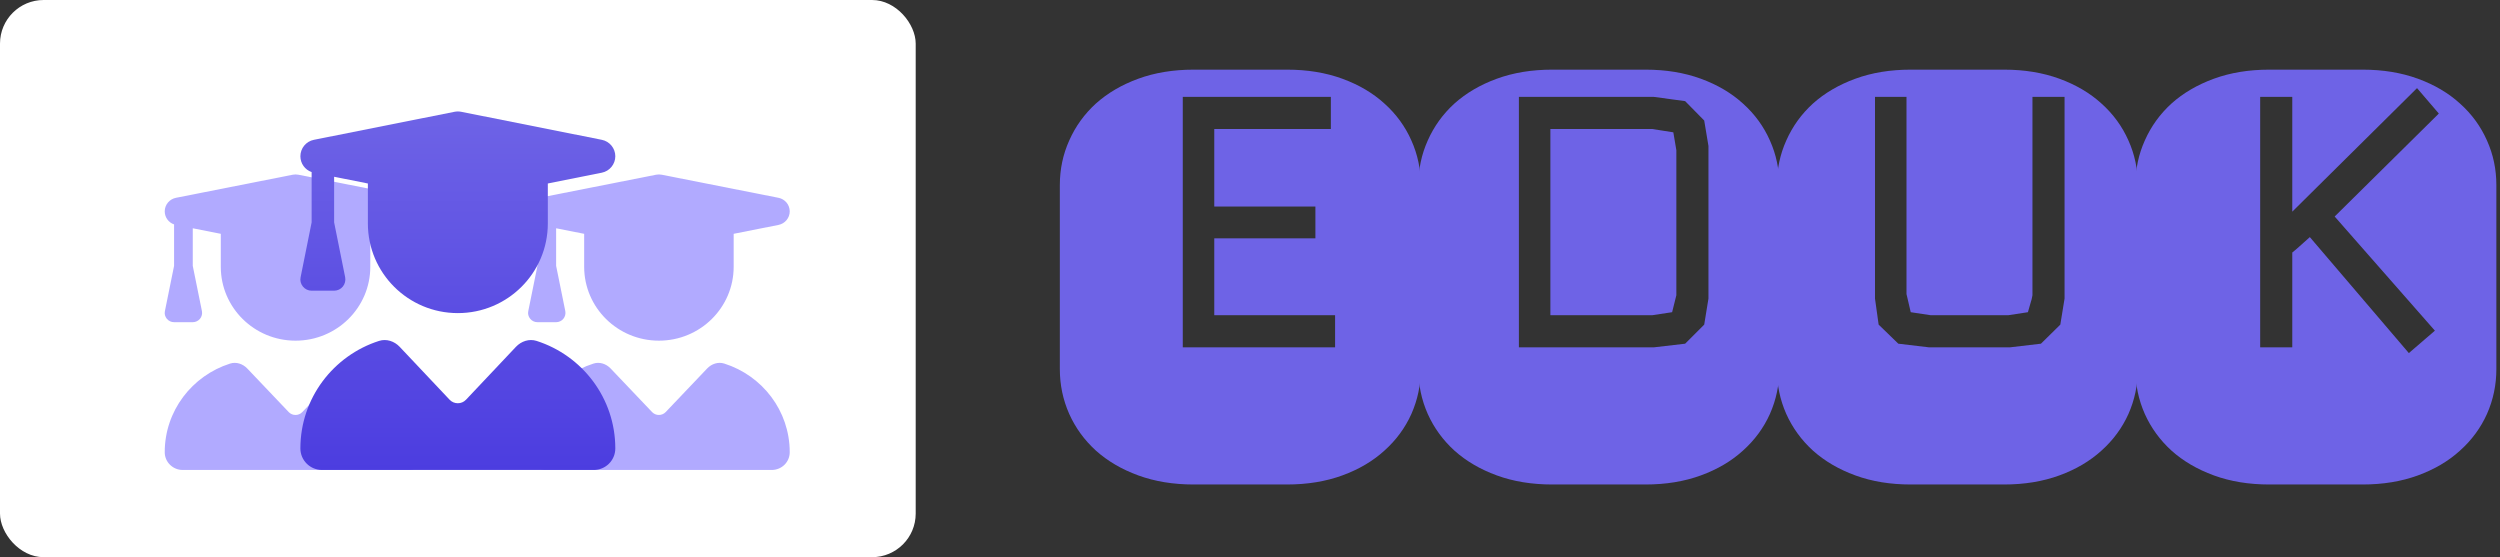 <svg width="516" height="115" viewBox="0 0 516 115" fill="none" xmlns="http://www.w3.org/2000/svg">
    <rect x="0" y="0" width="516" height="115" fill="#333333" stroke="none"/>
    <g clip-path="url(#clip0_5_65)">
        <rect width="189" height="115" rx="9" fill="white"/>
        <g clip-path="url(#clip1_5_65)">
            <path d="M135.434 36.06C135.807 35.988 136.193 35.988 136.567 36.06L160.674 40.825C162.024 41.087 163 42.267 163 43.625C163 44.983 162.024 46.163 160.674 46.425L151.429 48.26V55.063C151.429 63.486 144.522 70.313 136 70.313C127.478 70.313 120.572 63.486 120.572 55.063V48.26L114.786 47.116V54.872L116.678 64.213C116.787 64.773 116.642 65.356 116.28 65.797C115.919 66.238 115.364 66.5 114.786 66.5H110.929C110.35 66.5 109.808 66.25 109.434 65.797C109.06 65.344 108.916 64.773 109.036 64.213L110.929 54.872V46.318C109.784 45.925 109 44.852 109 43.625C109 42.267 109.976 41.087 111.326 40.825L135.434 36.06ZM122.488 75.043C123.754 74.637 125.116 75.09 126.032 76.055L134.59 85.05C135.349 85.849 136.639 85.849 137.398 85.05L145.956 76.055C146.872 75.09 148.234 74.637 149.5 75.043C157.335 77.532 163 84.776 163 93.343C163 95.368 161.337 97 159.3 97H112.701C110.664 97 109 95.356 109 93.343C109 84.776 114.665 77.532 122.488 75.043Z" fill="#9D94FF" fill-opacity="0.79"/>
        </g>
        <g clip-path="url(#clip2_5_65)">
            <path d="M60.434 36.06C60.807 35.988 61.193 35.988 61.567 36.06L85.674 40.825C87.024 41.087 88 42.267 88 43.625C88 44.983 87.024 46.163 85.674 46.425L76.429 48.26V55.063C76.429 63.486 69.522 70.313 61 70.313C52.478 70.313 45.572 63.486 45.572 55.063V48.26L39.786 47.116V54.872L41.678 64.213C41.787 64.773 41.642 65.356 41.281 65.797C40.919 66.238 40.364 66.5 39.786 66.5H35.929C35.35 66.5 34.808 66.25 34.434 65.797C34.06 65.344 33.916 64.773 34.036 64.213L35.929 54.872V46.318C34.784 45.925 34 44.852 34 43.625C34 42.267 34.977 41.087 36.327 40.825L60.434 36.06ZM47.488 75.043C48.754 74.637 50.116 75.09 51.032 76.055L59.59 85.05C60.349 85.849 61.639 85.849 62.398 85.05L70.956 76.055C71.872 75.09 73.234 74.637 74.5 75.043C82.335 77.532 88 84.776 88 93.343C88 95.368 86.337 97 84.3 97H37.701C35.663 97 34 95.356 34 93.343C34 84.776 39.665 77.532 47.488 75.043Z" fill="#9D94FF" fill-opacity="0.79"/>
        </g>
        <g clip-path="url(#clip3_5_65)">
            <path d="M93.818 23.072C94.268 22.985 94.732 22.985 95.182 23.072L124.2 28.854C125.825 29.172 127 30.602 127 32.25C127 33.898 125.825 35.328 124.2 35.647L113.071 37.872V46.125C113.071 56.343 104.758 64.625 94.5 64.625C84.242 64.625 75.929 56.343 75.929 46.125V37.872L68.964 36.485V45.894L71.242 57.225C71.373 57.904 71.199 58.612 70.763 59.147C70.328 59.682 69.661 60 68.964 60H64.321C63.625 60 62.972 59.697 62.522 59.147C62.072 58.598 61.898 57.904 62.044 57.225L64.321 45.894V35.516C62.943 35.039 62 33.739 62 32.25C62 30.602 63.175 29.172 64.8 28.854L93.818 23.072ZM78.236 70.363C79.759 69.871 81.398 70.421 82.501 71.591L92.802 82.504C93.716 83.472 95.269 83.472 96.183 82.504L106.484 71.591C107.587 70.421 109.227 69.871 110.75 70.363C120.181 73.384 127 82.171 127 92.563C127 95.02 124.998 97 122.546 97H66.454C64.002 97 62 95.005 62 92.563C62 82.171 68.819 73.384 78.236 70.363Z" fill="url(#paint0_linear_5_65)"/>
        </g>
    </g>
    <path d="M275.562 65.062H250.625V49.188H271.5V42.625H250.625V26.625H274.688V20H244.125V71.688H275.562V65.062ZM265.625 14.375C269.833 14.375 273.646 15 277.062 16.25C280.479 17.5 283.375 19.208 285.75 21.375C288.167 23.542 290.021 26.083 291.312 29C292.604 31.875 293.25 34.938 293.25 38.188V76.188C293.25 79.438 292.604 82.521 291.312 85.438C290.021 88.312 288.167 90.833 285.75 93C283.375 95.167 280.479 96.875 277.062 98.125C273.646 99.375 269.833 100 265.625 100H246.375C242.167 100 238.354 99.375 234.938 98.125C231.521 96.875 228.604 95.167 226.188 93C223.812 90.833 221.979 88.312 220.688 85.438C219.396 82.521 218.75 79.438 218.75 76.188V38.188C218.75 34.938 219.396 31.875 220.688 29C221.979 26.083 223.812 23.542 226.188 21.375C228.604 19.208 231.521 17.5 234.938 16.25C238.354 15 242.167 14.375 246.375 14.375H265.625Z" fill="#6E63E6"/>
    <path d="M339.625 14.375C343.833 14.375 347.646 15 351.062 16.25C354.479 17.5 357.375 19.208 359.75 21.375C362.167 23.542 364.021 26.083 365.312 29C366.604 31.875 367.25 34.938 367.25 38.188V76.188C367.25 79.438 366.604 82.521 365.312 85.438C364.021 88.312 362.167 90.833 359.75 93C357.375 95.167 354.479 96.875 351.062 98.125C347.646 99.375 343.833 100 339.625 100H320.375C316.167 100 312.354 99.375 308.938 98.125C305.521 96.875 302.604 95.167 300.188 93C297.812 90.833 295.979 88.312 294.688 85.438C293.396 82.521 292.75 79.438 292.75 76.188V38.188C292.75 34.938 293.396 31.875 294.688 29C295.979 26.083 297.812 23.542 300.188 21.375C302.604 19.208 305.521 17.5 308.938 16.25C312.354 15 316.167 14.375 320.375 14.375H339.625ZM352.625 30.125L351.75 24.875L347.812 20.875L341.375 20H313.5V71.688H341.375L347.812 70.938L351.75 67L352.625 61.625V30.125ZM345.125 64.438L341 65.062H320V26.625H341L345.375 27.312L346 31V60.938L345.125 64.438Z" fill="#6E63E6"/>
    <path d="M413.625 14.375C417.833 14.375 421.646 15 425.062 16.25C428.479 17.5 431.375 19.208 433.75 21.375C436.167 23.542 438.021 26.083 439.312 29C440.604 31.875 441.25 34.938 441.25 38.188V76.188C441.25 79.438 440.604 82.521 439.312 85.438C438.021 88.312 436.167 90.833 433.75 93C431.375 95.167 428.479 96.875 425.062 98.125C421.646 99.375 417.833 100 413.625 100H394.375C390.167 100 386.354 99.375 382.938 98.125C379.521 96.875 376.604 95.167 374.188 93C371.812 90.833 369.979 88.312 368.688 85.438C367.396 82.521 366.75 79.438 366.75 76.188V38.188C366.75 34.938 367.396 31.875 368.688 29C369.979 26.083 371.812 23.542 374.188 21.375C376.604 19.208 379.521 17.5 382.938 16.25C386.354 15 390.167 14.375 394.375 14.375H413.625ZM426.125 20H419.5V60.938C419.417 61.479 419.271 62.062 419.062 62.688C418.896 63.312 418.729 63.896 418.562 64.438L414.5 65.062H398.5L394.375 64.438L393.5 60.688V20H387V61.625L387.75 67L391.812 70.938L398.125 71.688H414.875L421.25 70.938L425.25 67L426.125 61.625V20Z" fill="#6E63E6"/>
    <path d="M481.875 44.688L503.375 23.438L498.875 18.188L473.125 43.688V20H466.5V71.688H473.125V52.125C473.833 51.542 474.438 51.021 474.938 50.562C475.479 50.062 476.083 49.521 476.75 48.938L497.188 72.875L502.562 68.25L481.875 44.688ZM487.625 14.375C491.833 14.375 495.646 15 499.062 16.25C502.479 17.5 505.375 19.208 507.75 21.375C510.167 23.542 512.021 26.083 513.312 29C514.604 31.875 515.25 34.938 515.25 38.188V76.188C515.25 79.438 514.604 82.521 513.312 85.438C512.021 88.312 510.167 90.833 507.75 93C505.375 95.167 502.479 96.875 499.062 98.125C495.646 99.375 491.833 100 487.625 100H468.375C464.167 100 460.354 99.375 456.938 98.125C453.521 96.875 450.604 95.167 448.188 93C445.812 90.833 443.979 88.312 442.688 85.438C441.396 82.521 440.75 79.438 440.75 76.188V38.188C440.75 34.938 441.396 31.875 442.688 29C443.979 26.083 445.812 23.542 448.188 21.375C450.604 19.208 453.521 17.5 456.938 16.25C460.354 15 464.167 14.375 468.375 14.375H487.625Z" fill="#6E63E6"/>
    <defs>
        <linearGradient id="paint0_linear_5_65" x1="94.497" y1="23.007" x2="94.497" y2="97" gradientUnits="userSpaceOnUse">
            <stop stop-color="#6E63E6"/>
            <stop offset="1" stop-color="#4C3DE0"/>
        </linearGradient>
        <clipPath id="clip0_5_65">
            <rect width="189" height="115" fill="white"/>
        </clipPath>
        <clipPath id="clip1_5_65">
            <rect width="54" height="61" fill="white" transform="translate(109 36)"/>
        </clipPath>
        <clipPath id="clip2_5_65">
            <rect width="54" height="61" fill="white" transform="translate(34 36)"/>
        </clipPath>
        <clipPath id="clip3_5_65">
            <rect width="65" height="74" fill="white" transform="translate(62 23)"/>
        </clipPath>
    </defs>
</svg>
